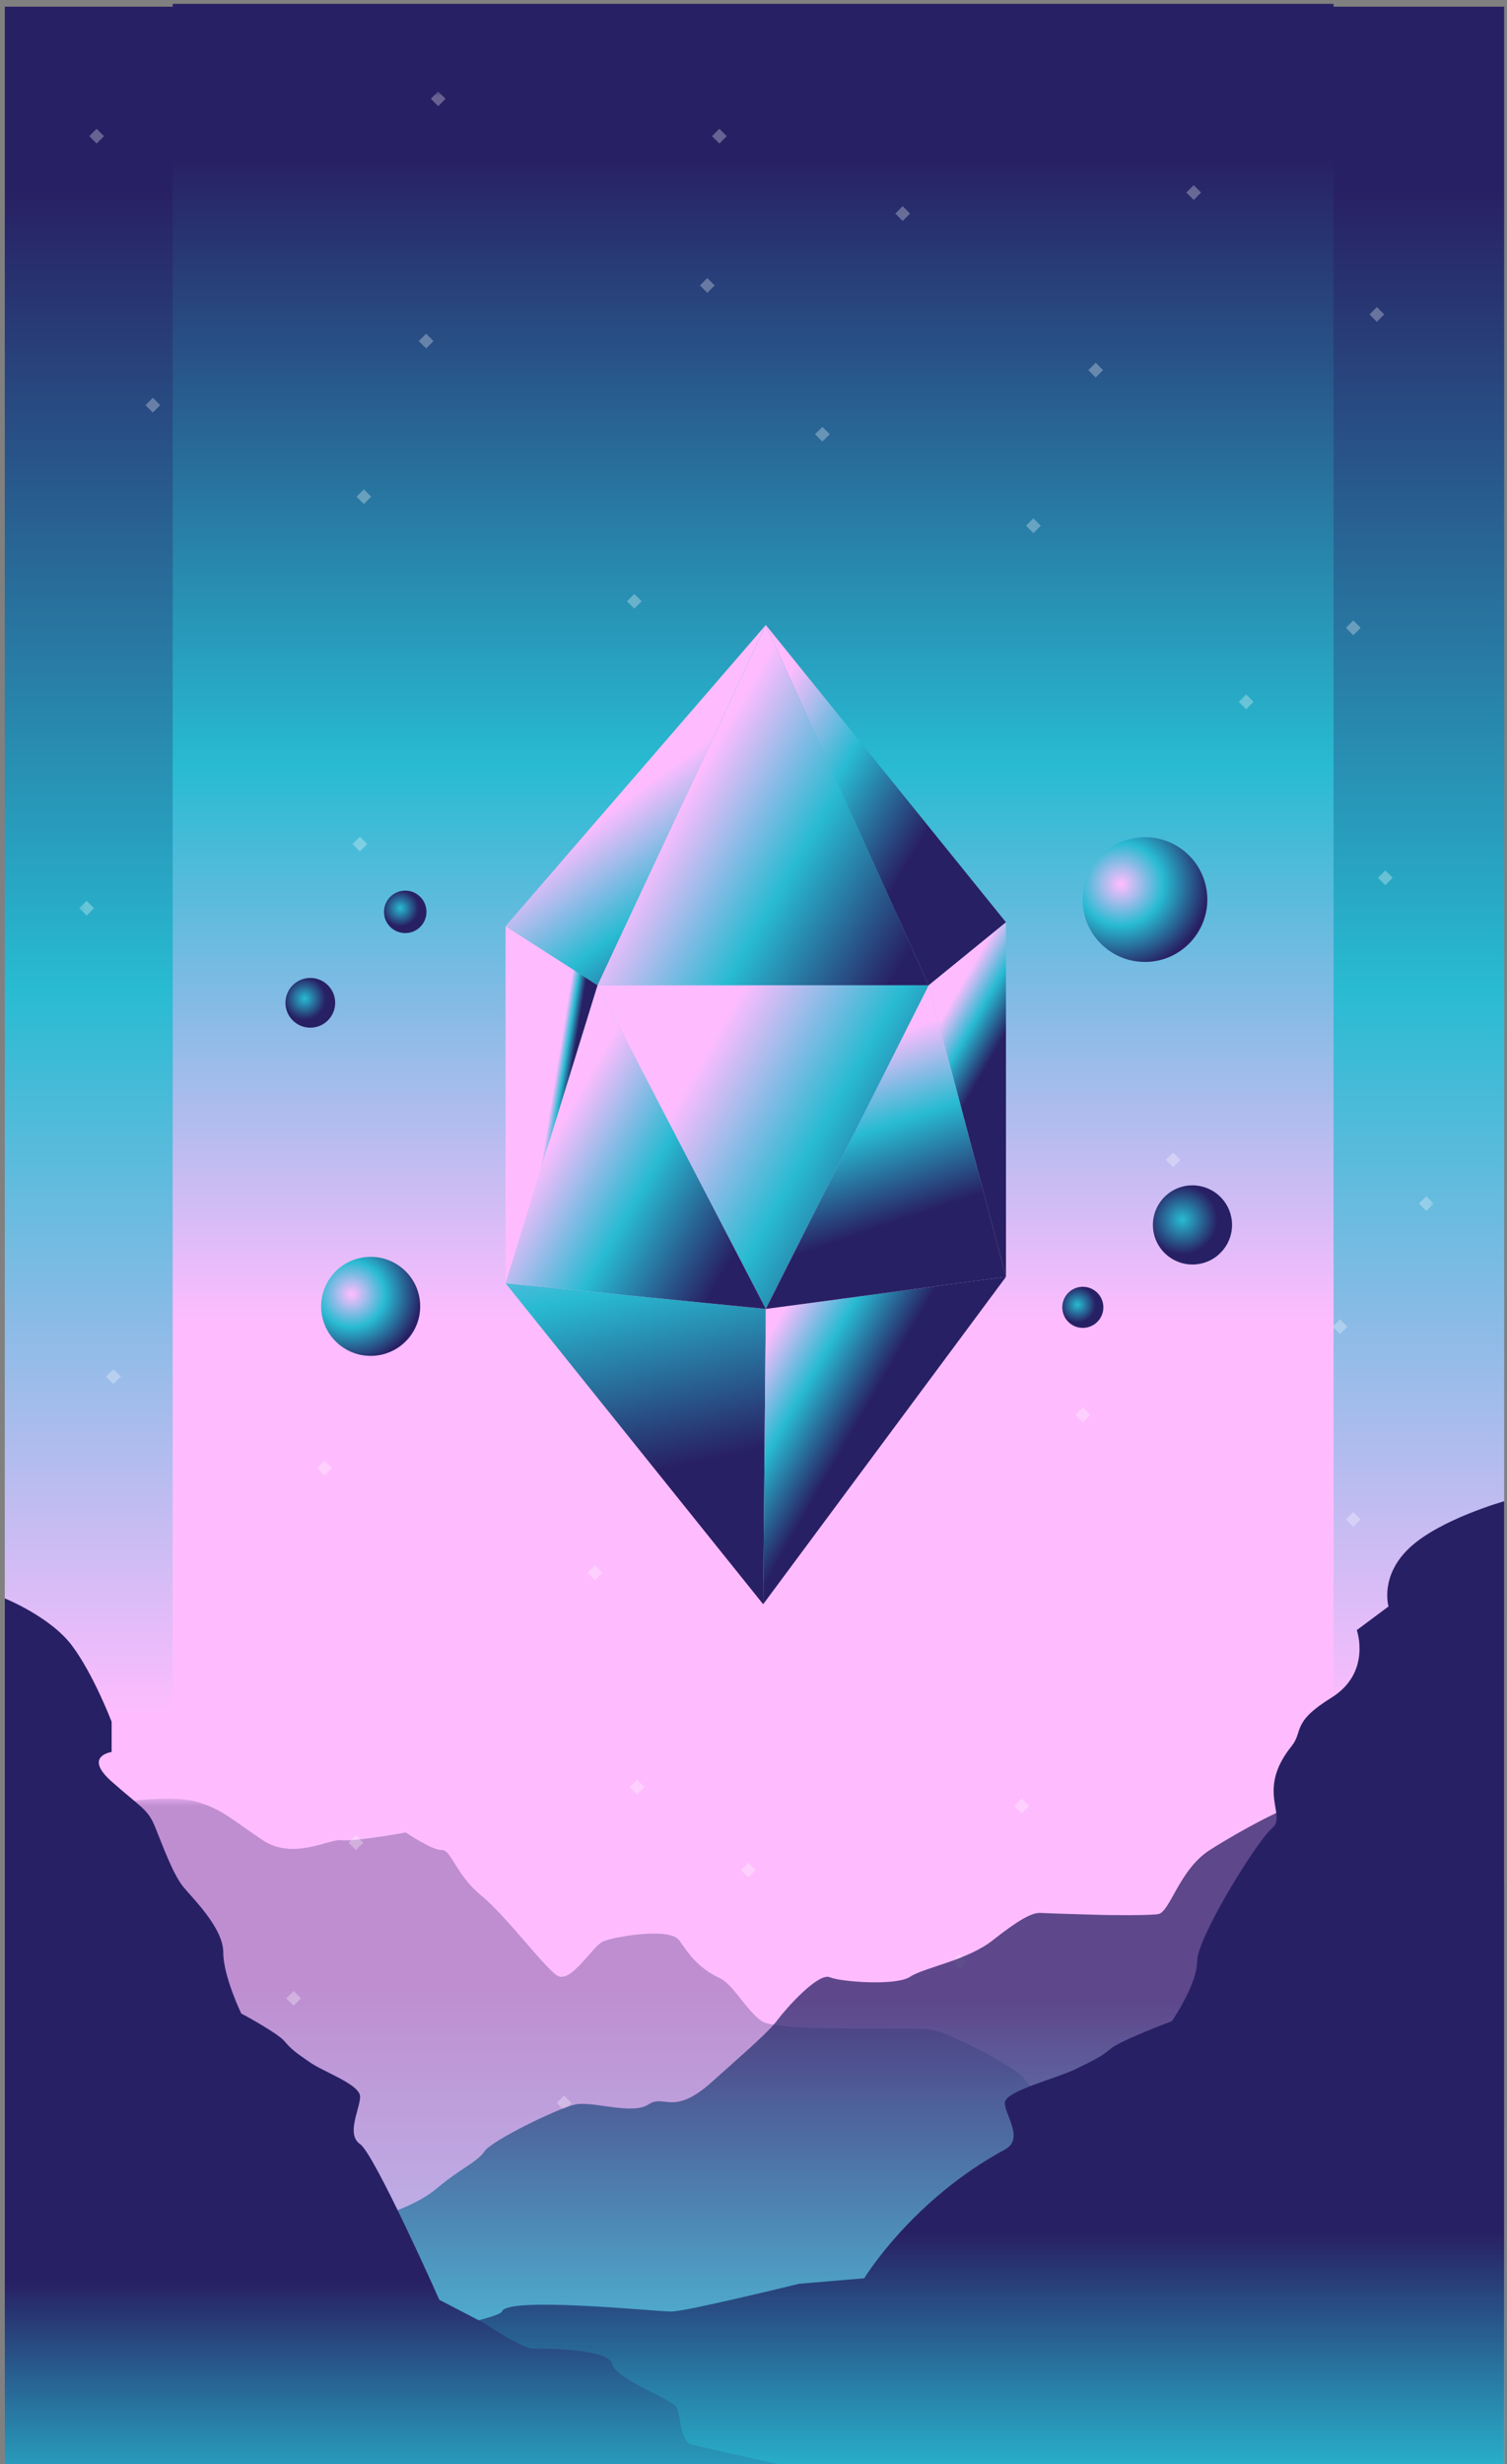 <?xml version="1.0" encoding="UTF-8"?>
<svg width="186px" height="304px" viewBox="0 0 186 304" version="1.1" xmlns="http://www.w3.org/2000/svg" xmlns:xlink="http://www.w3.org/1999/xlink">
    <rect x="0" y="0" width="186" height="304" fill="#808080" stroke="none"/>
    <!-- Generator: Sketch 61.2 (89653) - https://sketch.com -->
    <title>Group 7</title>
    <desc>Created with Sketch.</desc>
    <defs>
        <linearGradient x1="50%" y1="29.893%" x2="50%" y2="94.577%" id="linearGradient-1">
            <stop stop-color="#FEBCFE" offset="0%"></stop>
            <stop stop-color="#FEBCFE" offset="1.026%"></stop>
            <stop stop-color="#28BBD2" offset="46.579%"></stop>
            <stop stop-color="#282064" offset="96.505%"></stop>
            <stop stop-color="#282064" offset="98.105%"></stop>
            <stop stop-color="#282064" offset="100%"></stop>
        </linearGradient>
        <linearGradient x1="50%" y1="29.893%" x2="50%" y2="94.577%" id="linearGradient-2">
            <stop stop-color="#FEBCFE" offset="0%"></stop>
            <stop stop-color="#FEBCFE" offset="1.026%"></stop>
            <stop stop-color="#28BBD2" offset="46.579%"></stop>
            <stop stop-color="#282064" offset="96.505%"></stop>
            <stop stop-color="#282064" offset="98.105%"></stop>
            <stop stop-color="#282064" offset="100%"></stop>
        </linearGradient>
        <polygon id="path-3" points="0.591 75.424 185.651 75.424 185.651 0.628 0.591 0.628"></polygon>
        <linearGradient x1="50%" y1="-38.482%" x2="50%" y2="72.981%" id="linearGradient-5">
            <stop stop-color="#28BBD2" offset="0%"></stop>
            <stop stop-color="#28BBD2" offset="46.579%"></stop>
            <stop stop-color="#282064" offset="96.505%"></stop>
            <stop stop-color="#282064" offset="98.105%"></stop>
            <stop stop-color="#282064" offset="100%"></stop>
        </linearGradient>
        <polygon id="path-6" points="0.291 250.055 167.952 250.055 167.952 0.972 0.291 0.972"></polygon>
        <polygon id="path-8" points="0.591 82.141 185.652 82.141 185.652 0 0.591 0"></polygon>
        <linearGradient x1="50%" y1="-38.482%" x2="50%" y2="72.981%" id="linearGradient-10">
            <stop stop-color="#28BBD2" offset="0%"></stop>
            <stop stop-color="#28BBD2" offset="46.579%"></stop>
            <stop stop-color="#282064" offset="96.505%"></stop>
            <stop stop-color="#282064" offset="98.105%"></stop>
            <stop stop-color="#282064" offset="100%"></stop>
        </linearGradient>
        <linearGradient x1="50%" y1="-26.617%" x2="50%" y2="25.854%" id="linearGradient-11">
            <stop stop-color="#28BBD2" offset="0%"></stop>
            <stop stop-color="#28BBD2" offset="46.579%"></stop>
            <stop stop-color="#282064" offset="96.505%"></stop>
            <stop stop-color="#282064" offset="98.105%"></stop>
            <stop stop-color="#282064" offset="100%"></stop>
        </linearGradient>
        <linearGradient x1="50%" y1="-31.091%" x2="50%" y2="22.694%" id="linearGradient-12">
            <stop stop-color="#28BBD2" offset="0%"></stop>
            <stop stop-color="#28BBD2" offset="46.579%"></stop>
            <stop stop-color="#282064" offset="96.505%"></stop>
            <stop stop-color="#282064" offset="98.105%"></stop>
            <stop stop-color="#282064" offset="100%"></stop>
        </linearGradient>
        <linearGradient x1="5.067%" y1="82.714%" x2="62.244%" y2="33.209%" id="linearGradient-13">
            <stop stop-color="#FEBCFE" offset="0%"></stop>
            <stop stop-color="#FEBCFE" offset="1.026%"></stop>
            <stop stop-color="#28BBD2" offset="46.579%"></stop>
            <stop stop-color="#282064" offset="96.505%"></stop>
            <stop stop-color="#282064" offset="98.105%"></stop>
            <stop stop-color="#282064" offset="100%"></stop>
        </linearGradient>
        <linearGradient x1="40.174%" y1="152.531%" x2="60.112%" y2="37.817%" id="linearGradient-14">
            <stop stop-color="#FEBCFE" offset="0%"></stop>
            <stop stop-color="#FEBCFE" offset="1.026%"></stop>
            <stop stop-color="#28BBD2" offset="46.579%"></stop>
            <stop stop-color="#282064" offset="96.505%"></stop>
            <stop stop-color="#282064" offset="98.105%"></stop>
            <stop stop-color="#282064" offset="100%"></stop>
        </linearGradient>
        <linearGradient x1="4.187%" y1="85.653%" x2="41.864%" y2="56.331%" id="linearGradient-15">
            <stop stop-color="#FEBCFE" offset="0%"></stop>
            <stop stop-color="#FEBCFE" offset="1.026%"></stop>
            <stop stop-color="#28BBD2" offset="46.579%"></stop>
            <stop stop-color="#282064" offset="96.505%"></stop>
            <stop stop-color="#282064" offset="98.105%"></stop>
            <stop stop-color="#282064" offset="100%"></stop>
        </linearGradient>
        <linearGradient x1="48.338%" y1="48.956%" x2="60.579%" y2="41.271%" id="linearGradient-16">
            <stop stop-color="#FEBCFE" offset="0%"></stop>
            <stop stop-color="#FEBCFE" offset="1.026%"></stop>
            <stop stop-color="#28BBD2" offset="46.579%"></stop>
            <stop stop-color="#282064" offset="96.505%"></stop>
            <stop stop-color="#282064" offset="98.105%"></stop>
            <stop stop-color="#282064" offset="100%"></stop>
        </linearGradient>
        <linearGradient x1="40.309%" y1="81.962%" x2="52.512%" y2="49.637%" id="linearGradient-17">
            <stop stop-color="#FEBCFE" offset="0%"></stop>
            <stop stop-color="#FEBCFE" offset="1.026%"></stop>
            <stop stop-color="#28BBD2" offset="46.579%"></stop>
            <stop stop-color="#282064" offset="96.505%"></stop>
            <stop stop-color="#282064" offset="98.105%"></stop>
            <stop stop-color="#282064" offset="100%"></stop>
        </linearGradient>
        <linearGradient x1="51.608%" y1="55.173%" x2="83.965%" y2="-5.723%" id="linearGradient-18">
            <stop stop-color="#FEBCFE" offset="0%"></stop>
            <stop stop-color="#FEBCFE" offset="1.026%"></stop>
            <stop stop-color="#28BBD2" offset="46.579%"></stop>
            <stop stop-color="#282064" offset="96.505%"></stop>
            <stop stop-color="#282064" offset="98.105%"></stop>
            <stop stop-color="#282064" offset="100%"></stop>
        </linearGradient>
        <linearGradient x1="29.597%" y1="75.841%" x2="110.009%" y2="30.476%" id="linearGradient-19">
            <stop stop-color="#FEBCFE" offset="0%"></stop>
            <stop stop-color="#FEBCFE" offset="1.026%"></stop>
            <stop stop-color="#28BBD2" offset="46.579%"></stop>
            <stop stop-color="#282064" offset="96.505%"></stop>
            <stop stop-color="#282064" offset="98.105%"></stop>
            <stop stop-color="#282064" offset="100%"></stop>
        </linearGradient>
        <linearGradient x1="21.638%" y1="59.318%" x2="87.834%" y2="11.805%" id="linearGradient-20">
            <stop stop-color="#FEBCFE" offset="0%"></stop>
            <stop stop-color="#FEBCFE" offset="1.026%"></stop>
            <stop stop-color="#28BBD2" offset="46.579%"></stop>
            <stop stop-color="#282064" offset="96.505%"></stop>
            <stop stop-color="#282064" offset="98.105%"></stop>
            <stop stop-color="#282064" offset="100%"></stop>
        </linearGradient>
        <linearGradient x1="33.492%" y1="80.919%" x2="47.785%" y2="23.148%" id="linearGradient-21">
            <stop stop-color="#FEBCFE" offset="0%"></stop>
            <stop stop-color="#FEBCFE" offset="1.026%"></stop>
            <stop stop-color="#28BBD2" offset="46.579%"></stop>
            <stop stop-color="#282064" offset="96.505%"></stop>
            <stop stop-color="#282064" offset="98.105%"></stop>
            <stop stop-color="#282064" offset="100%"></stop>
        </linearGradient>
        <linearGradient x1="25.404%" y1="52.388%" x2="96.408%" y2="7.8%" id="linearGradient-22">
            <stop stop-color="#FEBCFE" offset="0%"></stop>
            <stop stop-color="#FEBCFE" offset="1.026%"></stop>
            <stop stop-color="#28BBD2" offset="46.579%"></stop>
            <stop stop-color="#282064" offset="96.505%"></stop>
            <stop stop-color="#282064" offset="98.105%"></stop>
            <stop stop-color="#282064" offset="100%"></stop>
        </linearGradient>
        <radialGradient cx="38.313%" cy="58.509%" fx="38.313%" fy="58.509%" r="44.211%" gradientTransform="translate(0.383,0.585),scale(1,1),rotate(-63.435),translate(-0.383,-0.585)" id="radialGradient-23">
            <stop stop-color="#28BBD2" offset="0%"></stop>
            <stop stop-color="#282064" offset="96.505%"></stop>
            <stop stop-color="#282064" offset="100%"></stop>
        </radialGradient>
        <radialGradient cx="38.319%" cy="58.484%" fx="38.319%" fy="58.484%" r="44.209%" gradientTransform="translate(0.383,0.585),scale(1,1),rotate(-63.435),translate(-0.383,-0.585)" id="radialGradient-24">
            <stop stop-color="#28BBD2" offset="0%"></stop>
            <stop stop-color="#282064" offset="96.505%"></stop>
            <stop stop-color="#282064" offset="100%"></stop>
        </radialGradient>
        <radialGradient cx="37.63%" cy="57.459%" fx="37.63%" fy="57.459%" r="44.197%" gradientTransform="translate(0.376,0.575),scale(1,1),rotate(-58.468),translate(-0.376,-0.575)" id="radialGradient-25">
            <stop stop-color="#28BBD2" offset="0%"></stop>
            <stop stop-color="#282064" offset="96.505%"></stop>
            <stop stop-color="#282064" offset="100%"></stop>
        </radialGradient>
        <radialGradient cx="37.613%" cy="57.449%" fx="37.613%" fy="57.449%" r="44.197%" gradientTransform="translate(0.376,0.574),scale(1,1),rotate(-58.468),translate(-0.376,-0.574)" id="radialGradient-26">
            <stop stop-color="#28BBD2" offset="0%"></stop>
            <stop stop-color="#282064" offset="96.505%"></stop>
            <stop stop-color="#282064" offset="100%"></stop>
        </radialGradient>
        <radialGradient cx="31.577%" cy="62.994%" fx="31.577%" fy="62.994%" r="69.51%" gradientTransform="translate(0.316,0.63),scale(1,1),rotate(-48.483),translate(-0.316,-0.63)" id="radialGradient-27">
            <stop stop-color="#FEBCFE" offset="0%"></stop>
            <stop stop-color="#FEBCFE" offset="1.026%"></stop>
            <stop stop-color="#28BBD2" offset="46.579%"></stop>
            <stop stop-color="#282064" offset="96.505%"></stop>
            <stop stop-color="#282064" offset="98.105%"></stop>
            <stop stop-color="#282064" offset="100%"></stop>
        </radialGradient>
        <radialGradient cx="31.574%" cy="62.997%" fx="31.574%" fy="62.997%" r="69.512%" gradientTransform="translate(0.316,0.63),scale(1,1),rotate(-48.483),translate(-0.316,-0.63)" id="radialGradient-28">
            <stop stop-color="#FEBCFE" offset="0%"></stop>
            <stop stop-color="#FEBCFE" offset="1.026%"></stop>
            <stop stop-color="#28BBD2" offset="46.579%"></stop>
            <stop stop-color="#282064" offset="96.505%"></stop>
            <stop stop-color="#282064" offset="98.105%"></stop>
            <stop stop-color="#282064" offset="100%"></stop>
        </radialGradient>
    </defs>
    <g id="Page-1" stroke="none" stroke-width="1" fill="none" fill-rule="evenodd">
        <g id="Group-7">
            <g id="g2640" transform="translate(93.333, 152) scale(-1, 1) rotate(-180) translate(-93.333, -152) translate(-0, 0)" fill="url(#linearGradient-1)" fill-rule="nonzero">
                <g id="g2642">
                    <g id="g2648">
                        <g id="g2650">
                            <polygon id="path2666" points="0.591 0 185.651 0 185.651 303.173 0.591 303.173"></polygon>
                        </g>
                    </g>
                </g>
            </g>
            <g id="g2668" transform="translate(93, 118) scale(-1, 1) rotate(-180) translate(-93, -118) translate(21, -0)" fill="url(#linearGradient-2)" fill-rule="nonzero">
                <g id="g2670" transform="translate(0, -0)">
                    <g id="g2676">
                        <g id="g2678">
                            <polygon id="path2694" points="0.312 0.854 143.594 0.854 143.594 235.523 0.312 235.523"></polygon>
                        </g>
                    </g>
                </g>
            </g>
            <g id="g2698" transform="translate(93.5, 157) scale(-1, 1) rotate(-180) translate(-93.5, -157) translate(-0, 10)">
                <g id="g2704" transform="translate(0, 6.667)">
                    <g id="g2740">
                        <g id="g2738-Clipped">
                            <mask id="mask-4" fill="white">
                                <use xlink:href="#path-3"></use>
                            </mask>
                            <g id="path2708"></g>
                            <g id="g2738" opacity="0.3" mask="url(#mask-4)" fill="url(#linearGradient-5)" fill-rule="nonzero">
                                <g id="g2736">
                                    <g id="g2734">
                                        <g id="g2732">
                                            <g id="g2730">
                                                <path d="M185.651,20.716 L172.244,25.096 C172.244,25.096 163.761,20.716 161.54,22.907 C159.317,25.096 158.667,26.337 156.992,27.571 C155.317,28.804 157.095,27.413 155.317,28.804 C153.54,30.193 155.752,31.12 150.423,31.12 C145.095,31.12 147.481,29.267 142.733,31.12 C137.984,32.972 134.781,33.9 132.16,36.216 C129.54,38.532 127.317,39.473 126.428,40.857 C125.54,42.239 117.348,46.409 115.221,46.871 C113.095,47.335 96.037,46.572 94.036,47.963 C92.033,49.352 90.528,52.496 88.813,53.296 C86.045,54.584 84.961,56.369 83.813,57.963 C82.667,59.555 75.863,58.42 74.461,57.812 C73.059,57.204 70.431,52.439 68.716,53.629 C67.001,54.817 62.48,60.944 59.369,63.495 C56.257,66.045 55.675,69.156 54.536,69.08 C53.399,69.004 50.097,71.243 50.097,71.243 C50.097,71.243 43.6,70.088 42.125,70.295 C40.651,70.5 36.217,67.772 32.433,70.295 C28.651,72.816 27.496,74.055 24.405,75.003 C21.315,75.951 15.26,75.003 15.26,75.003 C15.26,75.003 6.873,75.337 5.54,75.003 C4.207,74.669 0.591,75.424 0.591,75.424 L0.591,0.629 L185.651,0.629 L185.651,20.716 Z" id="path2728"></path>
                                            </g>
                                        </g>
                                    </g>
                                </g>
                            </g>
                        </g>
                    </g>
                </g>
                <g id="g2742" transform="translate(9, 42.667)">
                    <g id="g2940" transform="translate(0, -0)">
                        <g id="g2938-Clipped" transform="translate(0, -0)">
                            <mask id="mask-7" fill="white">
                                <use xlink:href="#path-6"></use>
                            </mask>
                            <g id="path2746"></g>
                            <g id="g2938" opacity="0.3" mask="url(#mask-7)">
                                <g transform="translate(-1, -0)">
                                    <g id="g2752" transform="translate(9.954, 210.012)">
                                        <polygon id="path2750" fill="#FFFFFF" fill-rule="nonzero" points="0 1.333 0.909 0.424 1.819 1.333 0.909 2.244"></polygon>
                                    </g>
                                    <g id="g2756" transform="translate(43.687, 217.921)">
                                        <polygon id="path2754" fill="#FFFFFF" fill-rule="nonzero" points="0 1.333 0.909 0.424 1.817 1.333 0.909 2.244"></polygon>
                                    </g>
                                    <g id="g2760" transform="translate(3.017, 243.201)">
                                        <polygon id="path2758" fill="#FFFFFF" fill-rule="nonzero" points="0 1.333 0.909 0.423 1.819 1.333 0.909 2.243"></polygon>
                                    </g>
                                    <g id="g2764" transform="translate(68.531, 185.813)">
                                        <polygon id="path2762" fill="#FFFFFF" fill-rule="nonzero" points="2.667 1.333 1.757 2.243 0.848 1.333 1.757 0.423"></polygon>
                                    </g>
                                    <g id="g2768" transform="translate(78.392, 224.785)">
                                        <polygon id="path2766" fill="#FFFFFF" fill-rule="nonzero" points="0 1.333 0.911 0.424 1.819 1.333 0.911 2.244"></polygon>
                                    </g>
                                    <g id="g2772" transform="translate(45.172, 247.813)">
                                        <polygon id="path2770" fill="#FFFFFF" fill-rule="nonzero" points="0 1.333 0.911 0.423 1.819 1.333 0.911 2.243"></polygon>
                                    </g>
                                    <g id="g2776" transform="translate(79.878, 243.201)">
                                        <polygon id="path2774" fill="#FFFFFF" fill-rule="nonzero" points="0 1.333 0.911 0.423 1.819 1.333 0.911 2.243"></polygon>
                                    </g>
                                    <g id="g2780" transform="translate(102.503, 233.65)">
                                        <polygon id="path2778" fill="#FFFFFF" fill-rule="nonzero" points="0 1.333 0.911 0.424 1.819 1.333 0.911 2.244"></polygon>
                                    </g>
                                    <g id="g2784" transform="translate(138.423, 236.242)">
                                        <polygon id="path2782" fill="#FFFFFF" fill-rule="nonzero" points="0 1.333 0.911 0.423 1.819 1.333 0.911 2.243"></polygon>
                                    </g>
                                    <g id="g2788" transform="translate(35.996, 198.719)">
                                        <polygon id="path2786" fill="#FFFFFF" fill-rule="nonzero" points="0 1.333 0.909 0.424 1.819 1.333 0.909 2.244"></polygon>
                                    </g>
                                    <g id="g2792" transform="translate(162.073, 151.697)">
                                        <polygon id="path2790" fill="#FFFFFF" fill-rule="nonzero" points="0 1.333 0.911 0.424 1.819 1.333 0.911 2.243"></polygon>
                                    </g>
                                    <g id="g2796" transform="translate(133.875, 153.536)">
                                        <polygon id="path2794" fill="#FFFFFF" fill-rule="nonzero" points="1.333 2.667 0.423 1.757 1.333 0.848 2.243 1.757"></polygon>
                                    </g>
                                    <g id="g2800" transform="translate(1.777, 147.948)">
                                        <polygon id="path2798" fill="#FFFFFF" fill-rule="nonzero" points="0 1.333 0.909 0.424 1.819 1.333 0.909 2.244"></polygon>
                                    </g>
                                    <g id="g2804" transform="translate(35.509, 155.857)">
                                        <polygon id="path2802" fill="#FFFFFF" fill-rule="nonzero" points="0 1.333 0.911 0.424 1.819 1.333 0.911 2.244"></polygon>
                                    </g>
                                    <g id="g2808" transform="translate(61.202, 123.749)">
                                        <polygon id="path2806" fill="#FFFFFF" fill-rule="nonzero" points="0 1.333 0.911 0.424 1.819 1.333 0.911 2.244"></polygon>
                                    </g>
                                    <g id="g2812" transform="translate(70.215, 162.723)">
                                        <polygon id="path2810" fill="#FFFFFF" fill-rule="nonzero" points="0 1.333 0.911 0.423 1.819 1.333 0.911 2.243"></polygon>
                                    </g>
                                    <g id="g2816" transform="translate(27.819, 136.655)">
                                        <polygon id="path2814" fill="#FFFFFF" fill-rule="nonzero" points="0 1.333 0.909 0.424 1.819 1.333 0.909 2.244"></polygon>
                                    </g>
                                    <g id="g2820" transform="translate(76.461, 141.105)">
                                        <polygon id="path2818" fill="#FFFFFF" fill-rule="nonzero" points="0 1.333 0.909 0.424 1.819 1.333 0.909 2.244"></polygon>
                                    </g>
                                    <g id="g2824" transform="translate(110.194, 149.014)">
                                        <polygon id="path2822" fill="#FFFFFF" fill-rule="nonzero" points="0 1.333 0.909 0.424 1.819 1.333 0.909 2.244"></polygon>
                                    </g>
                                    <g id="g2828" transform="translate(135.887, 116.906)">
                                        <polygon id="path2826" fill="#FFFFFF" fill-rule="nonzero" points="0 1.333 0.909 0.424 1.817 1.333 0.909 2.243"></polygon>
                                    </g>
                                    <g id="g2832" transform="translate(144.9, 173.41)">
                                        <polygon id="path2830" fill="#FFFFFF" fill-rule="nonzero" points="0 1.333 0.909 0.424 1.817 1.333 0.909 2.244"></polygon>
                                    </g>
                                    <g id="g2836" transform="translate(102.503, 129.813)">
                                        <polygon id="path2834" fill="#FFFFFF" fill-rule="nonzero" points="0 1.333 0.911 0.424 1.819 1.333 0.911 2.244"></polygon>
                                    </g>
                                    <g id="g2840" transform="translate(92.592, 206.428)">
                                        <polygon id="path2838" fill="#FFFFFF" fill-rule="nonzero" points="0 1.333 0.911 0.423 1.819 1.333 0.911 2.243"></polygon>
                                    </g>
                                    <g id="g2844" transform="translate(126.325, 214.337)">
                                        <polygon id="path2842" fill="#FFFFFF" fill-rule="nonzero" points="0 1.333 0.909 0.423 1.819 1.333 0.909 2.243"></polygon>
                                    </g>
                                    <g id="g2848" transform="translate(158.12, 182.543)">
                                        <polygon id="path2846" fill="#FFFFFF" fill-rule="nonzero" points="0 1.333 0.911 0.423 1.819 1.333 0.911 2.243"></polygon>
                                    </g>
                                    <g id="g2852" transform="translate(160.607, 220.779)">
                                        <polygon id="path2850" fill="#FFFFFF" fill-rule="nonzero" points="1.333 2.667 0.424 1.756 1.333 0.848 2.244 1.756"></polygon>
                                    </g>
                                    <g id="g2856" transform="translate(118.634, 195.135)">
                                        <polygon id="path2854" fill="#FFFFFF" fill-rule="nonzero" points="0 1.333 0.911 0.424 1.819 1.333 0.911 2.243"></polygon>
                                    </g>
                                    <g id="g2860" transform="translate(98.695, 96.733)">
                                        <polygon id="path2858" fill="#FFFFFF" fill-rule="nonzero" points="0 1.333 0.909 0.424 1.817 1.333 0.909 2.244"></polygon>
                                    </g>
                                    <g id="g2864" transform="translate(156.056, 95.888)">
                                        <polygon id="path2862" fill="#FFFFFF" fill-rule="nonzero" points="1.333 2.667 0.424 1.757 1.333 0.848 2.244 1.757"></polygon>
                                    </g>
                                    <g id="g2868" transform="translate(158.12, 72.534)">
                                        <polygon id="path2866" fill="#FFFFFF" fill-rule="nonzero" points="0 1.333 0.911 0.423 1.819 1.333 0.911 2.243"></polygon>
                                    </g>
                                    <g id="g2872" transform="translate(166.71, 111.083)">
                                        <polygon id="path2870" fill="#FFFFFF" fill-rule="nonzero" points="1.333 2.667 0.423 1.756 1.333 0.848 2.243 1.756"></polygon>
                                    </g>
                                    <g id="g2876" transform="translate(124.737, 85.44)">
                                        <polygon id="path2874" fill="#FFFFFF" fill-rule="nonzero" points="0 1.333 0.909 0.424 1.819 1.333 0.909 2.244"></polygon>
                                    </g>
                                    <g id="g2880" transform="translate(5.09, 90.154)">
                                        <polygon id="path2878" fill="#FFFFFF" fill-rule="nonzero" points="0 1.333 0.909 0.423 1.817 1.333 0.909 2.243"></polygon>
                                    </g>
                                    <g id="g2884" transform="translate(38.822, 98.063)">
                                        <polygon id="path2882" fill="#FFFFFF" fill-rule="nonzero" points="0 1.333 0.911 0.423 1.819 1.333 0.911 2.243"></polygon>
                                    </g>
                                    <g id="g2888" transform="translate(64.514, 65.953)">
                                        <polygon id="path2886" fill="#FFFFFF" fill-rule="nonzero" points="0 1.333 0.911 0.424 1.819 1.333 0.911 2.244"></polygon>
                                    </g>
                                    <g id="g2892" transform="translate(73.527, 104.927)">
                                        <polygon id="path2890" fill="#FFFFFF" fill-rule="nonzero" points="0 1.333 0.911 0.424 1.819 1.333 0.911 2.243"></polygon>
                                    </g>
                                    <g id="g2896" transform="translate(31.131, 78.861)">
                                        <polygon id="path2894" fill="#FFFFFF" fill-rule="nonzero" points="0 1.333 0.909 0.423 1.819 1.333 0.909 2.243"></polygon>
                                    </g>
                                    <g id="g2900" transform="translate(83.462, 29.272)">
                                        <polygon id="path2898" fill="#FFFFFF" fill-rule="nonzero" points="0 1.333 0.909 0.424 1.819 1.333 0.909 2.244"></polygon>
                                    </g>
                                    <g id="g2904" transform="translate(117.194, 37.181)">
                                        <polygon id="path2902" fill="#FFFFFF" fill-rule="nonzero" points="0 1.333 0.911 0.424 1.819 1.333 0.911 2.244"></polygon>
                                    </g>
                                    <g id="g2908" transform="translate(152.018, 5.073)">
                                        <polygon id="path2906" fill="#FFFFFF" fill-rule="nonzero" points="0 1.333 0.909 0.424 1.819 1.333 0.909 2.244"></polygon>
                                    </g>
                                    <g id="g2912" transform="translate(158.12, 40.755)">
                                        <polygon id="path2910" fill="#FFFFFF" fill-rule="nonzero" points="0 1.333 0.911 0.424 1.819 1.333 0.911 2.244"></polygon>
                                    </g>
                                    <g id="g2916" transform="translate(109.504, 17.979)">
                                        <polygon id="path2914" fill="#FFFFFF" fill-rule="nonzero" points="0 1.333 0.909 0.424 1.819 1.333 0.909 2.244"></polygon>
                                    </g>
                                    <g id="g2920" transform="translate(1.29, 24.747)">
                                        <polygon id="path2918" fill="#FFFFFF" fill-rule="nonzero" points="0 1.333 0.911 0.423 1.819 1.333 0.911 2.243"></polygon>
                                    </g>
                                    <g id="g2924" transform="translate(35.023, 32.656)">
                                        <polygon id="path2922" fill="#FFFFFF" fill-rule="nonzero" points="0 1.333 0.909 0.423 1.819 1.333 0.909 2.243"></polygon>
                                    </g>
                                    <g id="g2928" transform="translate(60.716, 0.547)">
                                        <polygon id="path2926" fill="#FFFFFF" fill-rule="nonzero" points="0 1.333 0.909 0.424 1.819 1.333 0.909 2.244"></polygon>
                                    </g>
                                    <g id="g2932" transform="translate(69.729, 39.521)">
                                        <polygon id="path2930" fill="#FFFFFF" fill-rule="nonzero" points="0 1.333 0.909 0.424 1.819 1.333 0.909 2.243"></polygon>
                                    </g>
                                    <g id="g2936" transform="translate(27.332, 13.454)">
                                        <polygon id="path2934" fill="#FFFFFF" fill-rule="nonzero" points="0 1.333 0.911 0.423 1.819 1.333 0.911 2.243"></polygon>
                                    </g>
                                </g>
                            </g>
                        </g>
                    </g>
                </g>
                <g id="g2942">
                    <g id="g2978">
                        <g id="g2976-Clipped">
                            <mask id="mask-9" fill="white">
                                <use xlink:href="#path-8"></use>
                            </mask>
                            <g id="path2946"></g>
                            <g id="g2976" opacity="0.75" mask="url(#mask-9)" fill="url(#linearGradient-10)" fill-rule="nonzero">
                                <g id="g2974">
                                    <g id="g2972">
                                        <g id="g2970">
                                            <g id="g2968">
                                                <path d="M0.591,19.269 L13.999,23.472 C13.999,23.472 22.48,19.269 24.703,21.371 C26.924,23.472 27.576,24.663 29.249,25.845 C30.924,27.028 29.147,25.695 30.924,27.028 C32.703,28.361 30.489,29.249 35.819,29.249 C41.147,29.249 38.761,27.472 43.509,29.249 C48.257,31.028 51.461,31.916 54.083,34.139 C56.703,36.361 58.924,37.265 59.813,38.591 C60.703,39.916 68.895,43.916 71.021,44.361 C73.147,44.805 78.032,43.028 80.033,44.361 C82.036,45.695 83.053,42.824 87.877,47.148 C92.703,51.472 94.853,53.305 96,54.833 C97.147,56.361 101.009,60.639 102.412,60.055 C103.813,59.472 110.607,58.969 112.321,60.109 C114.036,61.249 119.369,62.135 122.48,64.581 C125.591,67.028 127.315,68.063 128.453,67.989 C129.591,67.916 136.144,67.74 136.144,67.74 C136.144,67.74 141.451,67.64 142.924,67.837 C144.4,68.035 145.528,73.327 149.312,75.747 C153.095,78.165 158.747,81.181 161.837,82.091 C164.927,83 170.983,71.348 170.983,71.348 C170.983,71.348 179.369,71.668 180.703,71.348 C182.036,71.028 185.651,71.752 185.651,71.752 L185.651,0 L0.591,0 L0.591,19.269 Z" id="path2966"></path>
                                            </g>
                                        </g>
                                    </g>
                                </g>
                            </g>
                        </g>
                    </g>
                </g>
            </g>
            <g id="g2980" transform="translate(93.333, 244) scale(-1, 1) rotate(-180) translate(-93.333, -244) translate(-0, 184)" fill="url(#linearGradient-11)" fill-rule="nonzero">
                <g id="g2982">
                    <g id="g2988">
                        <g id="g2990">
                            <path d="M173.989,113.055 C170.243,109.552 171.379,105.803 171.379,105.803 L171.379,105.803 L167.46,102.884 C167.46,102.884 169.317,97.641 164.32,94.54 L164.32,94.54 C159.325,91.44 160.924,90.452 159.403,88.557 L159.403,88.557 C154.992,83.067 158.895,80.023 157.021,78.457 L157.021,78.457 C155.147,76.895 147.756,64.933 147.756,62.037 L147.756,62.037 C147.756,59.137 144.633,54.635 144.633,54.635 L144.633,54.635 C144.633,54.635 138.387,52.297 137.137,51.272 L137.137,51.272 C135.888,50.245 135.264,49.943 132.764,48.727 L132.764,48.727 C130.265,47.511 124.02,46.023 124.02,44.544 L124.02,44.544 C124.02,43.064 126.467,40.117 124.02,38.795 L124.02,38.795 C112.541,32.584 106.667,22.915 106.667,22.915 L106.667,22.915 L98.624,22.237 C98.624,22.237 84.711,18.813 82.835,18.813 L82.835,18.813 C80.961,18.813 62.576,20.708 61.951,18.813 L61.951,18.813 C61.327,16.917 4.817,7.837 4.192,6.812 L4.192,6.812 C3.568,5.785 3.568,2.707 1.695,2.364 L1.695,2.364 C-0.179,2.023 0.901,0 0.901,0 L0.901,0 L185.652,0 L185.652,118.784 C185.652,118.784 177.736,116.559 173.989,113.055" id="path3004"></path>
                        </g>
                    </g>
                </g>
            </g>
            <g id="g3006" transform="translate(48, 250) scale(-1, 1) rotate(-180) translate(-48, -250) translate(-0, 196)" fill="url(#linearGradient-12)" fill-rule="nonzero">
                <g id="g3008">
                    <g id="g3014">
                        <g id="g3016">
                            <path d="M0.591,0 L96,0 C96,0 86.667,2.057 85.333,2.407 L85.333,2.407 C84,2.753 84,5.885 83.556,6.929 L83.556,6.929 C83.111,7.975 76,10.409 75.556,12.339 L75.556,12.339 C75.111,14.268 67.111,14.237 65.777,14.237 L65.777,14.237 C64.444,14.237 59.556,17.487 59.556,17.487 L59.556,17.487 L54.223,20.256 C54.223,20.256 46.223,38.247 44.444,39.469 L44.444,39.469 C42.667,40.693 44.444,43.815 44.444,45.32 L44.444,45.32 C44.444,46.827 40,48.339 38.223,49.575 L38.223,49.575 C36.444,50.812 36,51.123 35.111,52.165 L35.111,52.165 C34.223,53.209 29.777,55.585 29.777,55.585 L29.777,55.585 C29.777,55.585 27.556,60.169 27.556,63.117 L27.556,63.117 C27.556,66.065 24,69.564 22.667,71.155 L22.667,71.155 C21.333,72.745 20,76.524 19.111,78.676 L19.111,78.676 C18.223,80.829 17.333,81.047 13.777,84.203 L13.777,84.203 C10.223,87.356 13.777,87.848 13.777,87.848 L13.777,87.848 L13.777,91.575 C13.777,91.575 11.556,97.403 8.889,100.967 L8.889,100.967 C6.223,104.531 0.591,106.796 0.591,106.796 L0.591,106.796 L0.591,0 Z" id="path3030"></path>
                        </g>
                    </g>
                </g>
            </g>
            <g id="g3104" transform="translate(109.333, 99.333) scale(-1, 1) rotate(-180) translate(-109.333, -99.333) translate(93.333, 76)" fill="url(#linearGradient-13)" fill-rule="nonzero">
                <g id="g3106">
                    <g id="g3112">
                        <g id="g3114">
                            <polygon id="path3130" points="21.295 1.109 30.828 8.875 1.188 45.56"></polygon>
                        </g>
                    </g>
                </g>
            </g>
            <g id="g3132" transform="translate(78, 178) scale(-1, 1) rotate(-180) translate(-78, -178) translate(61.333, 157.333)" fill="url(#linearGradient-14)" fill-rule="nonzero">
                <g id="g3134">
                    <g id="g3140">
                        <g id="g3142">
                            <polygon id="path3158" points="32.861 0.744 33.188 37.176 1.067 40.345"></polygon>
                        </g>
                    </g>
                </g>
            </g>
            <g id="g3160" transform="translate(109.333, 178) scale(-1, 1) rotate(-180) translate(-109.333, -178) translate(93.333, 157.333)" fill="url(#linearGradient-15)" fill-rule="nonzero">
                <g id="g3162">
                    <g id="g3168">
                        <g id="g3170">
                            <polygon id="path3186" points="1.188 37.176 0.861 0.744 30.828 41.137"></polygon>
                        </g>
                    </g>
                </g>
            </g>
            <g id="g3188" transform="translate(68, 136) scale(-1, 1) rotate(-180) translate(-68, -136) translate(61.333, 113.333)" fill="url(#linearGradient-16)" fill-rule="nonzero">
                <g id="g3190">
                    <g id="g3196">
                        <g id="g3198">
                            <polygon id="path3214" points="1.067 0.345 12.427 37.109 1.067 44.399"></polygon>
                        </g>
                    </g>
                </g>
            </g>
            <g id="g3216" transform="translate(119.333, 136) scale(-1, 1) rotate(-180) translate(-119.333, -136) translate(113.333, 113.333)" fill="url(#linearGradient-17)" fill-rule="nonzero">
                <g id="g3218">
                    <g id="g3224">
                        <g id="g3226">
                            <polygon id="path3242" points="1.295 37.109 10.828 1.137 10.828 44.875"></polygon>
                        </g>
                    </g>
                </g>
            </g>
            <g id="g3244" transform="translate(78, 99.333) scale(-1, 1) rotate(-180) translate(-78, -99.333) translate(61.333, 76)" fill="url(#linearGradient-18)" fill-rule="nonzero">
                <g id="g3246">
                    <g id="g3252">
                        <g id="g3254">
                            <polygon id="path3270" points="1.067 8.399 12.427 1.109 33.188 45.56"></polygon>
                        </g>
                    </g>
                </g>
            </g>
            <g id="g3272" transform="translate(94, 142) scale(-1, 1) rotate(-180) translate(-94, -142) translate(73.333, 121.333)" fill="url(#linearGradient-19)" fill-rule="nonzero">
                <g id="g3274">
                    <g id="g3280">
                        <g id="g3282">
                            <polygon id="path3298" points="0.427 41.109 21.188 1.176 41.295 41.109"></polygon>
                        </g>
                    </g>
                </g>
            </g>
            <g id="g3300" transform="translate(78, 142) scale(-1, 1) rotate(-180) translate(-78, -142) translate(61.333, 121.333)" fill="url(#linearGradient-20)" fill-rule="nonzero">
                <g id="g3302">
                    <g id="g3308">
                        <g id="g3310">
                            <polygon id="path3326" points="1.067 4.345 33.188 1.176 12.427 41.109"></polygon>
                        </g>
                    </g>
                </g>
            </g>
            <g id="g3328" transform="translate(109.333, 142) scale(-1, 1) rotate(-180) translate(-109.333, -142) translate(93.333, 121.333)" fill="url(#linearGradient-21)" fill-rule="nonzero">
                <g id="g3330">
                    <g id="g3336">
                        <g id="g3338">
                            <polygon id="path3354" points="1.188 1.176 30.828 5.137 21.295 41.109"></polygon>
                        </g>
                    </g>
                </g>
            </g>
            <g id="g3356" transform="translate(94, 99.333) scale(-1, 1) rotate(-180) translate(-94, -99.333) translate(73.333, 76)" fill="url(#linearGradient-22)" fill-rule="nonzero">
                <g id="g3358">
                    <g id="g3364">
                        <g id="g3366">
                            <polygon id="path3382" points="0.427 1.109 41.295 1.109 21.188 45.56"></polygon>
                        </g>
                    </g>
                </g>
            </g>
            <g id="g3444" transform="translate(38.667, 124) scale(-1, 1) rotate(-180) translate(-38.667, -124) translate(34.667, 120)" fill="url(#radialGradient-23)" fill-rule="nonzero">
                <g id="g3446">
                    <g id="g3452">
                        <g id="g3454">
                            <path d="M0.563,4.279 C0.563,2.583 1.937,1.208 3.633,1.208 L3.633,1.208 C5.328,1.208 6.703,2.583 6.703,4.279 L6.703,4.279 C6.703,5.975 5.328,7.347 3.633,7.347 L3.633,7.347 C1.937,7.347 0.563,5.975 0.563,4.279" id="path3464"></path>
                        </g>
                    </g>
                </g>
            </g>
            <g id="g3466" transform="translate(50, 112.667) scale(-1, 1) rotate(-180) translate(-50, -112.667) translate(46.667, 109.333)" fill="url(#radialGradient-24)" fill-rule="nonzero">
                <g id="g3468">
                    <g id="g3474">
                        <g id="g3476">
                            <path d="M0.729,3.499 C0.729,2.052 1.901,0.879 3.351,0.879 L3.351,0.879 C4.797,0.879 5.969,2.052 5.969,3.499 L5.969,3.499 C5.969,4.947 4.797,6.12 3.351,6.12 L3.351,6.12 C1.901,6.12 0.729,4.947 0.729,3.499" id="path3486"></path>
                        </g>
                    </g>
                </g>
            </g>
            <g id="g3488" transform="translate(147.333, 151.333) scale(-1, 1) rotate(-180) translate(-147.333, -151.333) translate(141.333, 145.333)" fill="url(#radialGradient-25)" fill-rule="nonzero">
                <g id="g3490">
                    <g id="g3496">
                        <g id="g3498">
                            <path d="M5.427,11.072 C2.739,10.839 0.749,8.471 0.983,5.784 L0.983,5.784 C1.217,3.097 3.584,1.108 6.271,1.341 L6.271,1.341 C8.957,1.576 10.947,3.943 10.713,6.631 L10.713,6.631 C10.492,9.172 8.359,11.091 5.853,11.089 L5.853,11.089 C5.712,11.089 5.569,11.084 5.427,11.072" id="path3508"></path>
                        </g>
                    </g>
                </g>
            </g>
            <g id="g3510" transform="translate(134, 161.333) scale(-1, 1) rotate(-180) translate(-134, -161.333) translate(130.667, 158.667)" fill="url(#radialGradient-26)" fill-rule="nonzero">
                <g id="g3512">
                    <g id="g3518">
                        <g id="g3520">
                            <path d="M2.761,5.231 C1.364,5.109 0.332,3.88 0.455,2.485 L0.455,2.485 C0.576,1.089 1.804,0.057 3.199,0.179 L3.199,0.179 C4.593,0.301 5.627,1.528 5.505,2.924 L5.505,2.924 C5.391,4.244 4.284,5.24 2.983,5.24 L2.983,5.24 C2.909,5.24 2.836,5.237 2.761,5.231" id="path3530"></path>
                        </g>
                    </g>
                </g>
            </g>
            <g id="g3532" transform="translate(45.333, 161.333) scale(-1, 1) rotate(-180) translate(-45.333, -161.333) translate(38.667, 154.667)" fill="url(#radialGradient-27)" fill-rule="nonzero">
                <g id="g3534">
                    <g id="g3540">
                        <g id="g3542">
                            <path d="M6.553,12.913 C3.191,12.62 0.701,9.659 0.993,6.295 L0.993,6.295 C1.287,2.935 4.248,0.445 7.612,0.737 L7.612,0.737 C10.975,1.028 13.463,3.992 13.171,7.353 L13.171,7.353 C12.895,10.536 10.225,12.937 7.091,12.937 L7.091,12.937 C6.913,12.937 6.733,12.929 6.553,12.913" id="path3558"></path>
                        </g>
                    </g>
                </g>
            </g>
            <g id="g3560" transform="translate(141.333, 111.333) scale(-1, 1) rotate(-180) translate(-141.333, -111.333) translate(133.333, 102.667)" fill="url(#radialGradient-28)" fill-rule="nonzero">
                <g id="g3562">
                    <g id="g3568">
                        <g id="g3570">
                            <path d="M7.315,16.683 C3.08,16.315 -0.055,12.583 0.313,8.347 L0.313,8.347 C0.681,4.113 4.413,0.979 8.648,1.347 L8.648,1.347 C12.883,1.715 16.019,5.447 15.649,9.68 L15.649,9.68 C15.301,13.688 11.94,16.712 7.991,16.712 L7.991,16.712 C7.767,16.712 7.541,16.703 7.315,16.683" id="path3586"></path>
                        </g>
                    </g>
                </g>
            </g>
        </g>
    </g>
</svg>